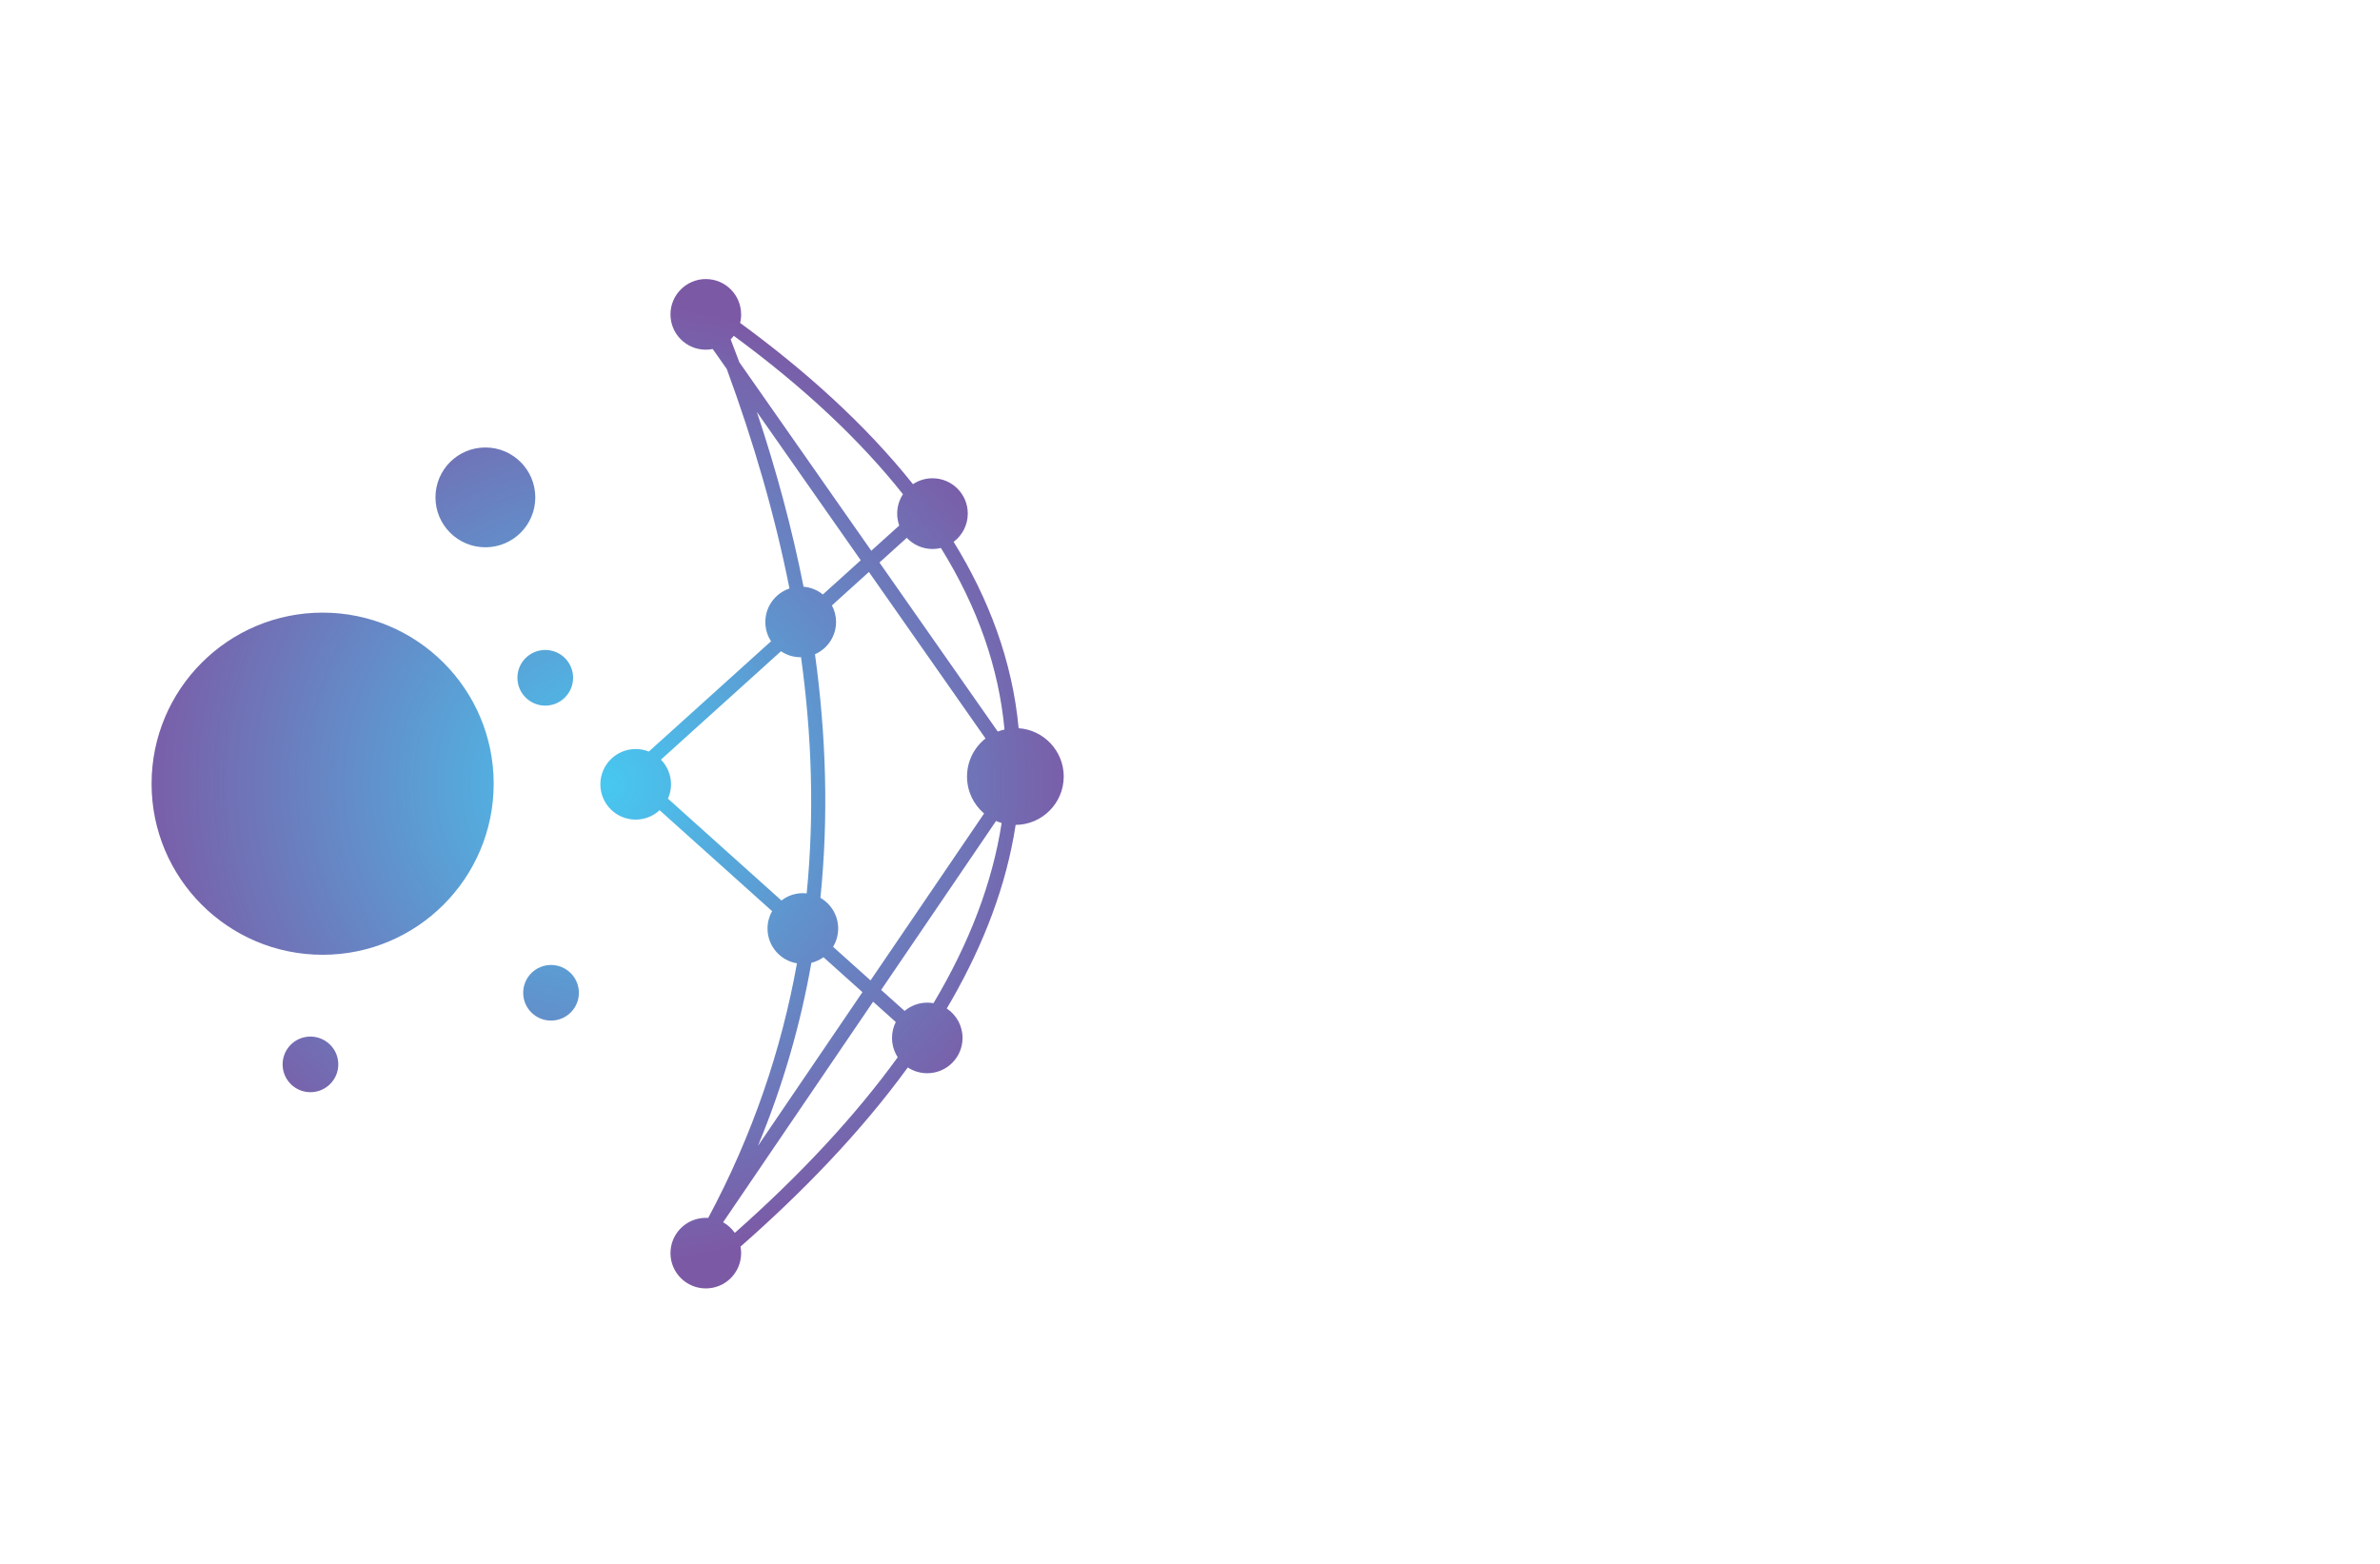 <?xml version="1.0" encoding="utf-8"?>
<!-- Generator: Adobe Illustrator 27.8.1, SVG Export Plug-In . SVG Version: 6.00 Build 0)  -->
<svg version="1.1" xmlns="http://www.w3.org/2000/svg" xmlns:xlink="http://www.w3.org/1999/xlink" x="0px" y="0px"
	 viewBox="0 0 350 230" style="enable-background:new 0 0 350 230;" xml:space="preserve">
<style type="text/css">
	.st0{fill:#00FFEC;}
	.st1{fill:#FFFFA1;}
	.st2{fill:#EFFFC2;}
	.st3{fill:#FFD366;}
	.st4{fill:#CCFF73;}
	.st5{fill:#FFECC5;}
	.st6{fill:#DEFFA4;}
	.st7{fill:#CCFBFF;}
	.st8{fill:#FFF171;}
	.st9{fill:#ADDAD0;}
	.st10{fill:#8DFFE9;}
	.st11{fill:#76DAC8;}
	.st12{fill:#006432;}
	.st13{fill:#0025FF;}
	.st14{fill:#00FF4E;}
	.st15{fill:#00FF85;}
	.st16{fill:#1E0D63;}
	.st17{fill:#FF4848;}
	.st18{fill:#00997C;}
	.st19{fill:#FF00C9;}
	.st20{fill:#00FF5B;}
	.st21{fill:#020044;}
	.st22{fill:#00FFCE;}
	.st23{fill:#00F3FF;}
	.st24{fill:#004437;}
	.st25{fill:#0019FF;}
	.st26{fill:#0031FF;}
	.st27{fill:#00D6AD;}
	.st28{fill:#9FDDFF;}
	.st29{fill:#720021;}
	.st30{fill:#CE7000;}
	.st31{fill:#205104;}
	.st32{fill:#004787;}
	.st33{fill:#FFFFFF;}
	.st34{fill:#EEB0F7;}
	.st35{fill:#004B96;}
	.st36{fill:#701000;}
	.st37{fill-rule:evenodd;clip-rule:evenodd;fill:#FFFF00;}
	.st38{fill-rule:evenodd;clip-rule:evenodd;fill:#68C7FC;}
	.st39{filter:url(#Adobe_OpacityMaskFilter);}
	.st40{fill-rule:evenodd;clip-rule:evenodd;fill:#FFFFFF;}
	
		.st41{mask:url(#earthglobe-b_00000087385483975625957440000004491752639183121025_);fill-rule:evenodd;clip-rule:evenodd;fill:#033D2B;}
	.st42{fill:#00FCFF;}
	.st43{fill:#003EF9;}
	.st44{fill:#001535;}
	.st45{fill:#003A55;}
	.st46{fill-rule:evenodd;clip-rule:evenodd;fill:url(#SVGID_1_);}
	.st47{fill-rule:evenodd;clip-rule:evenodd;fill:url(#SVGID_00000102509928971848460450000003046953751515067776_);}
	.st48{fill-rule:evenodd;clip-rule:evenodd;fill:url(#SVGID_00000030455018692827175390000017631396270076891541_);}
	.st49{fill:#1C5D77;}
	.st50{fill:url(#SVGID_00000129906324020441591620000016836342843718648465_);}
	.st51{fill:url(#SVGID_00000178165243265456258780000014608685020717418628_);}
	.st52{fill:#115A77;}
	.st53{fill:url(#SVGID_00000036244642654744204680000014062459480584948157_);}
	.st54{fill:url(#SVGID_00000052103286871166431690000005919060791631059874_);}
	.st55{fill:url(#SVGID_00000176741383727016934520000002414594248750014142_);}
	.st56{fill:url(#SVGID_00000057830458155067445520000017549951937193283743_);}
	.st57{fill:url(#SVGID_00000150825063106302996810000011151890841403163561_);}
	.st58{fill:#00ADEE;}
	.st59{fill:#003454;}
	.st60{fill:#1C75BC;}
	.st61{fill:#EC1A3D;}
	.st62{fill:#115699;}
	.st63{fill:url(#SVGID_00000070098592260453466000000008853150321441848195_);}
	.st64{fill:#1286BC;}
	.st65{fill:#CE3348;}
	.st66{fill:#15A5CF;}
	.st67{fill:url(#SVGID_00000157287332263993943990000003552023373524975021_);}
	.st68{fill:url(#SVGID_00000054978219557622377040000007171754066717722775_);}
	.st69{fill:url(#SVGID_00000072261993852316643930000017822510428578844549_);}
	.st70{fill:url(#SVGID_00000113346734437421635960000007277200924582192270_);}
	.st71{fill:url(#SVGID_00000034066411759221793090000008109327329989318584_);}
	.st72{fill:#27A7BD;}
	.st73{fill:url(#SVGID_00000039129643200662860220000004594840666321410191_);}
	.st74{fill:#0C3366;}
	.st75{fill:#296616;}
	.st76{fill:url(#SVGID_00000154424084848149761710000015590494036892120740_);}
	.st77{fill:#FEFEFE;}
	.st78{fill:url(#SVGID_00000018953368305980285390000012406716767868259206_);}
	.st79{fill:#1F2F6F;}
	.st80{fill:#E22D9E;}
	.st81{fill:#24B6D6;}
	.st82{fill:#4785DF;}
	.st83{fill:#E5A85F;}
	.st84{fill:#B993D5;}
	.st85{fill:url(#SVGID_00000093889178820130428650000009993927872955132077_);}
	.st86{fill:url(#SVGID_00000140003227871973684170000012160036618821533338_);}
	.st87{fill:#BC201C;}
	.st88{fill:#F58622;}
	.st89{fill:#0093EC;}
	.st90{fill:#EA2B1E;}
	.st91{fill:#0370B7;}
	.st92{fill:#52BEE5;}
	.st93{fill:#0C1D54;}
	.st94{fill:url(#SVGID_00000051381298550790594050000015322077275380863398_);}
	.st95{fill:#021AB0;}
	.st96{fill:url(#SVGID_00000183969347605381704300000000571228992201048719_);}
	.st97{fill:#0B5BA1;}
	.st98{fill:#03BCF6;}
	.st99{fill:#12762D;}
	.st100{fill:#04175E;}
</style>
<g id="Layer_1">
</g>
<g id="Layer_2">
</g>
<g id="Layer_3">
</g>
<g id="Layer_4">
</g>
<g id="Layer_5">
</g>
<g id="Layer_6">
</g>
<g id="Layer_7">
</g>
<g id="Layer_8">
</g>
<g id="Layer_9">
</g>
<g id="Layer_10">
</g>
<g id="Layer_11">
</g>
<g id="Layer_12">
</g>
<g id="Layer_13">
</g>
<g id="_x31_-15">
	<radialGradient id="SVGID_1_" cx="89.367" cy="115.259" r="70.744" gradientUnits="userSpaceOnUse">
		<stop  offset="0" style="stop-color:#47C8F1"/>
		<stop  offset="1" style="stop-color:#7C59A5"/>
	</radialGradient>
	<path style="fill:url(#SVGID_1_);" d="M132.02,155.49c-0.53-0.82-0.84-1.79-0.84-2.84c0-0.84,0.2-1.63,0.55-2.34l-3.33-2.99
		l-22.06,32.44c0.68,0.38,1.27,0.92,1.72,1.56C117.72,172.77,125.75,164.14,132.02,155.49 M147.3,121.04
		c-0.28-0.08-0.55-0.18-0.82-0.3l-16.9,24.85l3.45,3.09c0.9-0.76,2.07-1.22,3.35-1.22c0.31,0,0.61,0.03,0.9,0.08
		C142.55,138.69,145.94,129.85,147.3,121.04z M132.24,77.29c-0.19-0.55-0.3-1.13-0.3-1.75c0-1.05,0.31-2.03,0.85-2.85
		c-6.25-7.89-14.5-15.67-24.88-23.3c-0.14,0.18-0.29,0.36-0.46,0.52c0.44,1.12,0.86,2.25,1.28,3.37L128.13,81L132.24,77.29z
		 M138.37,80.59c-0.4,0.1-0.81,0.15-1.23,0.15c-1.49,0-2.84-0.63-3.79-1.64l-4.02,3.63l17.4,24.86c0.32-0.12,0.65-0.23,0.99-0.3
		C146.89,98.29,143.82,89.38,138.37,80.59z M118.17,86.29c1.07,0.09,2.05,0.5,2.84,1.14l5.57-5.03L111.3,60.58
		C114.15,69.11,116.47,77.7,118.17,86.29z M121.1,140.78c-0.53,0.38-1.13,0.66-1.78,0.82c-1.6,9.08-4.18,18.07-7.86,26.93
		l15.37-22.61L121.1,140.78z M120.65,132.05c1.56,0.9,2.61,2.58,2.61,4.51c0,0.98-0.28,1.9-0.75,2.69l5.51,4.94l16.7-24.55
		c-1.54-1.31-2.51-3.25-2.51-5.43c0-2.27,1.06-4.3,2.72-5.6l-17.15-24.49l-5.44,4.92c0.39,0.73,0.61,1.55,0.61,2.43
		c0,2.12-1.28,3.95-3.1,4.75C121.5,108.21,121.86,120.19,120.65,132.05z M118.07,131.36c0.19,0,0.38,0.01,0.56,0.03
		c1.14-11.51,0.77-23.12-0.83-34.73h-0.06c-1.07,0-2.06-0.32-2.89-0.88L97.2,111.72c0.91,0.93,1.48,2.22,1.48,3.63
		c0,0.75-0.16,1.47-0.45,2.11l16.69,14.98C115.79,131.76,116.88,131.36,118.07,131.36z M47.45,90.1c13.89,0,25.15,11.27,25.15,25.16
		c0,13.89-11.26,25.16-25.15,25.16c-13.9,0-25.16-11.27-25.16-25.16C22.3,101.37,33.55,90.1,47.45,90.1z M81.03,141.92
		c2.26,0,4.1,1.83,4.1,4.09c0,2.26-1.83,4.09-4.1,4.09c-2.26,0-4.09-1.83-4.09-4.09C76.94,143.75,78.77,141.92,81.03,141.92z
		 M71.38,65.81c4.05,0,7.34,3.29,7.34,7.34c0,4.06-3.28,7.34-7.34,7.34c-4.05,0-7.34-3.28-7.34-7.34
		C64.04,69.09,67.32,65.81,71.38,65.81z M45.65,152.45c2.26,0,4.1,1.83,4.1,4.09c0,2.26-1.84,4.09-4.1,4.09
		c-2.26,0-4.09-1.83-4.09-4.09C41.56,154.28,43.39,152.45,45.65,152.45z M80.19,95.59c2.26,0,4.09,1.83,4.09,4.09
		c0,2.26-1.83,4.1-4.09,4.1c-2.27,0-4.1-1.84-4.1-4.1C76.09,97.42,77.92,95.59,80.19,95.59z M108.84,47.49
		c9.17,6.72,18.18,14.63,25.42,23.72c0.82-0.55,1.81-0.87,2.87-0.87c2.87,0,5.19,2.32,5.19,5.19c0,1.7-0.82,3.21-2.08,4.16
		c5.12,8.29,8.63,17.44,9.56,27.41c3.7,0.25,6.63,3.34,6.63,7.1c0,3.91-3.16,7.09-7.07,7.12c-1.38,9.02-4.76,17.62-9.36,25.68
		c-0.25,0.44-0.51,0.88-0.77,1.32c1.4,0.93,2.32,2.52,2.32,4.33c0,2.87-2.32,5.19-5.19,5.19c-1.06,0-2.04-0.31-2.86-0.85
		c-7.06,9.7-15.69,18.52-24.6,26.35c0.06,0.31,0.09,0.63,0.09,0.96c0,2.87-2.32,5.19-5.19,5.19c-2.87,0-5.2-2.32-5.2-5.19
		c0-2.87,2.33-5.19,5.2-5.19c0.11,0,0.23,0,0.35,0.01c6.54-12.22,10.77-24.75,13.05-37.44c-2.46-0.41-4.33-2.55-4.33-5.12
		c0-0.93,0.25-1.81,0.67-2.56l-16.54-14.84c-0.93,0.86-2.16,1.38-3.52,1.38c-2.87,0-5.19-2.32-5.19-5.19c0-2.87,2.33-5.19,5.19-5.19
		c0.68,0,1.34,0.13,1.94,0.37l17.97-16.22c-0.53-0.81-0.84-1.79-0.84-2.83c0-2.3,1.49-4.24,3.55-4.93
		c-2.14-10.8-5.29-21.59-9.22-32.28l-2.07-2.94c-0.33,0.06-0.66,0.1-1.01,0.1c-2.87,0-5.2-2.32-5.2-5.19c0-2.87,2.33-5.2,5.2-5.2
		c2.87,0,5.19,2.33,5.19,5.2C109,46.65,108.95,47.08,108.84,47.49z"/>
</g>
<g id="Layer_15">
</g>
</svg>
